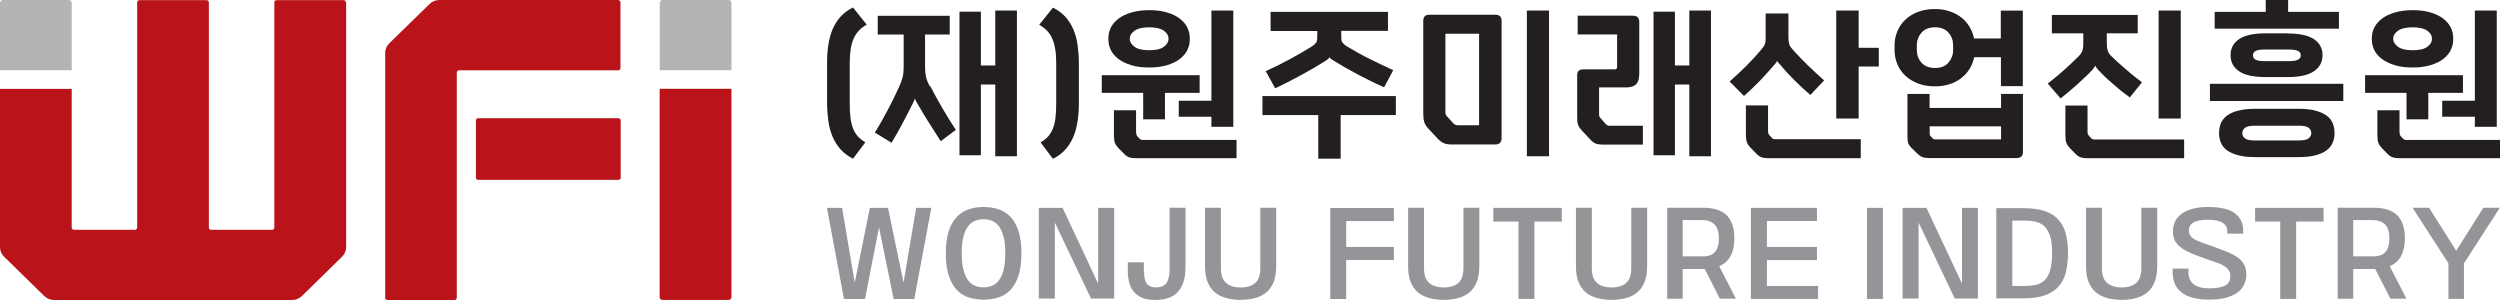 <svg width="200" height="24" viewBox="0 0 200 24" fill="none" xmlns="http://www.w3.org/2000/svg">
<path d="M49.467 0H35.15C34.85 0 34.57 0.118 34.359 0.323L31.146 3.461C30.936 3.666 30.815 3.941 30.815 4.235V23.822C30.815 23.92 30.895 23.998 30.996 23.998H36.362C36.462 23.998 36.542 23.92 36.542 23.822V5.803C36.542 5.705 36.622 5.627 36.722 5.627H49.457C49.557 5.627 49.637 5.549 49.637 5.451V0.186C49.637 0.088 49.557 0.01 49.457 0.01L49.467 0Z" fill="#BA141A"/>
<path d="M27.692 0.178V19.765C27.692 20.059 27.572 20.334 27.361 20.54L24.158 23.677C23.948 23.883 23.667 24 23.367 24H4.325C4.025 24 3.744 23.883 3.534 23.677L0.33 20.54C0.12 20.334 0 20.059 0 19.765V7.109H5.737V18.206C5.737 18.305 5.817 18.383 5.917 18.383H10.792C10.893 18.383 10.973 18.305 10.973 18.206V0.188C10.973 0.09 11.053 0.012 11.153 0.012H16.529C16.629 0.012 16.709 0.09 16.709 0.188V18.206C16.709 18.305 16.789 18.383 16.889 18.383H21.765C21.865 18.383 21.945 18.305 21.945 18.206V0.188C21.945 0.09 22.025 0.012 22.125 0.012H27.492C27.592 0.012 27.672 0.09 27.672 0.188L27.692 0.178Z" fill="#BA141A"/>
<path d="M49.477 9.457H38.254C38.154 9.457 38.074 9.536 38.074 9.633V14.212C38.074 14.309 38.154 14.388 38.254 14.388H49.477C49.576 14.388 49.657 14.309 49.657 14.212V9.633C49.657 9.536 49.576 9.457 49.477 9.457Z" fill="#BA141A"/>
<path d="M52.781 7.105H58.517V23.771C58.517 23.889 58.417 23.996 58.287 23.996H53.001C52.881 23.996 52.77 23.898 52.77 23.771V7.105H52.781Z" fill="#BA141A"/>
<path d="M53.001 0H58.287C58.407 0 58.517 0.098 58.517 0.225V5.617H52.781V0.225C52.781 0.108 52.881 0 53.011 0H53.001Z" fill="#B5B3B3"/>
<path d="M0.22 0H5.506C5.626 0 5.737 0.098 5.737 0.225V5.617H0V0.225C0 0.108 0.1 0 0.23 0H0.22Z" fill="#B5B3B3"/>
<path d="M71.042 16.629L72.283 22.609L73.294 16.629H74.506L73.144 23.922H71.492L70.321 18.188L69.2 23.922H67.518L66.156 16.629H67.368L68.379 22.619L69.59 16.629H71.022H71.042Z" fill="#939598"/>
<path d="M75.667 20.264C75.667 19.549 75.747 18.951 75.907 18.47C76.067 17.99 76.288 17.617 76.558 17.333C76.838 17.049 77.159 16.853 77.519 16.735C77.889 16.617 78.28 16.559 78.691 16.559C79.101 16.559 79.501 16.617 79.862 16.735C80.232 16.853 80.553 17.049 80.823 17.333C81.103 17.617 81.314 17.99 81.474 18.47C81.634 18.951 81.714 19.549 81.714 20.264C81.714 20.98 81.634 21.588 81.474 22.068C81.314 22.548 81.093 22.921 80.823 23.205C80.553 23.489 80.222 23.686 79.862 23.803C79.491 23.921 79.101 23.97 78.691 23.97C78.28 23.97 77.879 23.911 77.519 23.803C77.149 23.686 76.828 23.489 76.558 23.205C76.278 22.921 76.067 22.548 75.907 22.068C75.747 21.588 75.667 20.99 75.667 20.264ZM76.939 20.264C76.939 20.774 76.978 21.205 77.069 21.558C77.159 21.911 77.279 22.186 77.429 22.401C77.589 22.617 77.769 22.764 77.98 22.852C78.19 22.941 78.43 22.989 78.68 22.989C78.931 22.989 79.171 22.941 79.381 22.852C79.591 22.764 79.782 22.617 79.932 22.401C80.092 22.186 80.212 21.911 80.292 21.558C80.382 21.205 80.422 20.774 80.422 20.264C80.422 19.754 80.382 19.323 80.292 18.97C80.202 18.617 80.082 18.343 79.932 18.127C79.772 17.911 79.591 17.764 79.381 17.676C79.171 17.588 78.931 17.539 78.68 17.539C78.43 17.539 78.19 17.588 77.98 17.676C77.769 17.764 77.579 17.911 77.429 18.127C77.269 18.343 77.149 18.617 77.069 18.97C76.978 19.323 76.939 19.754 76.939 20.264Z" fill="#939598"/>
<path d="M89.133 16.629V23.883H87.281L84.387 17.805V23.883H83.106V16.629H85.008L87.851 22.687V16.629H89.133Z" fill="#939598"/>
<path d="M91.525 21.686C91.525 21.891 91.535 22.068 91.565 22.235C91.595 22.401 91.635 22.529 91.715 22.646C91.785 22.754 91.886 22.842 92.016 22.901C92.146 22.96 92.306 22.989 92.506 22.989C92.737 22.989 92.927 22.95 93.067 22.862C93.207 22.783 93.317 22.666 93.387 22.519C93.457 22.372 93.507 22.205 93.537 22.009C93.558 21.813 93.567 21.607 93.567 21.382V16.617H94.839V21.382C94.839 21.872 94.779 22.284 94.659 22.617C94.539 22.95 94.378 23.215 94.158 23.421C93.948 23.627 93.698 23.774 93.407 23.862C93.117 23.95 92.807 23.999 92.466 23.999C92.016 23.999 91.645 23.94 91.355 23.813C91.065 23.685 90.834 23.519 90.674 23.303C90.504 23.087 90.394 22.842 90.324 22.568C90.264 22.293 90.224 21.999 90.224 21.695V20.989H91.505V21.695L91.525 21.686Z" fill="#939598"/>
<path d="M97.672 21.44C97.672 22.009 97.812 22.411 98.103 22.646C98.383 22.881 98.774 22.999 99.254 22.999C99.735 22.999 100.125 22.881 100.405 22.646C100.686 22.411 100.826 22.009 100.826 21.44V16.617H102.097V21.274C102.097 21.774 102.027 22.195 101.897 22.548C101.757 22.891 101.567 23.175 101.317 23.381C101.066 23.597 100.766 23.744 100.416 23.842C100.065 23.94 99.685 23.989 99.254 23.989C98.824 23.989 98.433 23.94 98.083 23.842C97.732 23.744 97.432 23.597 97.182 23.381C96.931 23.166 96.741 22.891 96.601 22.548C96.461 22.205 96.401 21.774 96.401 21.274V16.617H97.672V21.44Z" fill="#939598"/>
<path d="M107.694 19.754H111.509V20.803H107.694V23.921H106.423V16.637H111.509V17.686H107.694V19.764V19.754Z" fill="#939598"/>
<path d="M113.921 21.44C113.921 22.009 114.061 22.411 114.351 22.646C114.632 22.881 115.022 22.999 115.503 22.999C115.983 22.999 116.374 22.881 116.654 22.646C116.934 22.411 117.075 22.009 117.075 21.44V16.617H118.346V21.274C118.346 21.774 118.276 22.195 118.146 22.548C118.006 22.891 117.815 23.175 117.565 23.381C117.315 23.597 117.014 23.744 116.664 23.842C116.314 23.94 115.923 23.989 115.503 23.989C115.082 23.989 114.682 23.94 114.331 23.842C113.981 23.744 113.681 23.597 113.43 23.381C113.18 23.166 112.99 22.891 112.85 22.548C112.709 22.205 112.649 21.774 112.649 21.274V16.617H113.921V21.44Z" fill="#939598"/>
<path d="M119.467 16.629H124.944V17.727H122.751V23.913H121.48V17.727H119.467V16.629Z" fill="#939598"/>
<path d="M127.347 21.44C127.347 22.009 127.487 22.411 127.777 22.646C128.057 22.881 128.448 22.999 128.928 22.999C129.409 22.999 129.799 22.881 130.08 22.646C130.36 22.411 130.5 22.009 130.5 21.44V16.617H131.772V21.274C131.772 21.774 131.702 22.195 131.572 22.548C131.431 22.891 131.241 23.175 130.991 23.381C130.741 23.597 130.44 23.744 130.09 23.842C129.739 23.94 129.349 23.989 128.928 23.989C128.508 23.989 128.108 23.94 127.757 23.842C127.407 23.744 127.106 23.597 126.856 23.381C126.606 23.166 126.416 22.891 126.275 22.548C126.135 22.205 126.075 21.774 126.075 21.274V16.617H127.347V21.44Z" fill="#939598"/>
<path d="M136.207 16.617C137.078 16.617 137.719 16.813 138.129 17.215C138.539 17.617 138.75 18.235 138.75 19.068C138.75 20.205 138.349 20.95 137.538 21.293L138.87 23.891H137.588L136.377 21.519H134.615V23.901H133.374V16.617H136.217H136.207ZM136.157 20.519C136.367 20.519 136.557 20.499 136.727 20.45C136.898 20.401 137.038 20.323 137.148 20.205C137.268 20.087 137.358 19.941 137.418 19.754C137.478 19.568 137.508 19.343 137.508 19.068C137.508 18.539 137.388 18.166 137.148 17.941C136.908 17.715 136.577 17.607 136.157 17.607H134.615V20.509H136.157V20.519Z" fill="#939598"/>
<path d="M145.447 22.864V23.913H140.071V16.629H145.357V17.678H141.353V19.756H145.357V20.805H141.353V22.874H145.457L145.447 22.864Z" fill="#939598"/>
<path d="M150.633 16.629V23.913H149.362V16.629H150.633Z" fill="#939598"/>
<path d="M158.232 16.629V23.883H156.38L153.487 17.805V23.883H152.205V16.629H154.117L156.961 22.687V16.629H158.242H158.232Z" fill="#939598"/>
<path d="M161.926 16.658C162.597 16.658 163.158 16.737 163.608 16.893C164.059 17.05 164.419 17.286 164.689 17.59C164.96 17.893 165.15 18.266 165.27 18.717C165.38 19.158 165.44 19.668 165.44 20.236C165.44 20.805 165.38 21.325 165.27 21.776C165.16 22.227 164.96 22.609 164.689 22.913C164.419 23.217 164.059 23.452 163.608 23.619C163.158 23.785 162.597 23.864 161.926 23.864H159.704V16.648H161.926V16.658ZM162.076 22.864C162.397 22.864 162.697 22.834 162.947 22.766C163.208 22.697 163.428 22.57 163.608 22.383C163.788 22.187 163.928 21.923 164.019 21.579C164.119 21.236 164.169 20.785 164.169 20.236C164.169 19.687 164.119 19.256 164.019 18.923C163.918 18.59 163.768 18.325 163.578 18.129C163.388 17.942 163.158 17.815 162.877 17.746C162.597 17.678 162.287 17.648 161.936 17.648H160.985V22.873H162.076V22.864Z" fill="#939598"/>
<path d="M168.153 21.44C168.153 22.009 168.293 22.411 168.584 22.646C168.874 22.881 169.255 22.999 169.735 22.999C170.216 22.999 170.606 22.881 170.886 22.646C171.167 22.411 171.307 22.009 171.307 21.44V16.617H172.578V21.274C172.578 21.774 172.508 22.195 172.378 22.548C172.238 22.891 172.048 23.175 171.797 23.381C171.547 23.597 171.247 23.744 170.896 23.842C170.546 23.94 170.166 23.989 169.735 23.989C169.305 23.989 168.914 23.94 168.564 23.842C168.213 23.744 167.913 23.597 167.663 23.381C167.412 23.166 167.222 22.891 167.082 22.548C166.942 22.205 166.882 21.774 166.882 21.274V16.617H168.153V21.44Z" fill="#939598"/>
<path d="M175.071 21.735C175.071 22.195 175.211 22.529 175.502 22.744C175.782 22.96 176.212 23.068 176.763 23.068C177.274 23.068 177.684 22.999 177.974 22.862C178.265 22.725 178.425 22.47 178.425 22.107C178.425 21.892 178.375 21.715 178.265 21.578C178.155 21.441 178.024 21.333 177.864 21.235C177.704 21.146 177.524 21.068 177.344 21.009C177.163 20.951 176.983 20.892 176.823 20.833L175.872 20.49C175.562 20.372 175.281 20.264 175.031 20.137C174.781 20.019 174.57 19.882 174.39 19.735C174.21 19.588 174.07 19.421 173.98 19.225C173.89 19.029 173.83 18.813 173.83 18.549C173.83 18.255 173.89 17.98 174 17.735C174.11 17.49 174.29 17.284 174.52 17.108C174.751 16.941 175.041 16.804 175.401 16.706C175.752 16.608 176.162 16.559 176.633 16.559C177.624 16.559 178.345 16.725 178.785 17.059C179.226 17.392 179.456 17.853 179.456 18.451V18.696H178.185V18.49C178.185 18.186 178.044 17.96 177.774 17.804C177.504 17.647 177.133 17.578 176.653 17.578C176.443 17.578 176.242 17.588 176.052 17.617C175.862 17.647 175.702 17.686 175.562 17.755C175.421 17.823 175.311 17.911 175.231 18.019C175.151 18.127 175.111 18.264 175.111 18.421C175.111 18.588 175.151 18.735 175.221 18.843C175.291 18.951 175.401 19.049 175.552 19.137C175.702 19.225 175.872 19.303 176.082 19.382C176.292 19.46 176.533 19.549 176.803 19.637L177.744 19.98C178.084 20.098 178.375 20.225 178.615 20.352C178.865 20.48 179.066 20.617 179.226 20.774C179.386 20.931 179.506 21.107 179.586 21.294C179.666 21.49 179.706 21.715 179.706 21.96C179.706 22.264 179.646 22.529 179.526 22.774C179.406 23.019 179.226 23.235 178.986 23.411C178.745 23.587 178.435 23.725 178.064 23.823C177.694 23.921 177.254 23.97 176.753 23.97C176.182 23.97 175.712 23.911 175.331 23.793C174.951 23.676 174.651 23.519 174.43 23.313C174.2 23.107 174.04 22.872 173.95 22.607C173.86 22.333 173.81 22.048 173.81 21.744V21.49H175.081V21.715L175.071 21.735Z" fill="#939598"/>
<path d="M180.408 16.629H185.884V17.727H183.691V23.913H182.42V17.727H180.408V16.629Z" fill="#939598"/>
<path d="M189.848 16.617C190.719 16.617 191.36 16.813 191.771 17.215C192.181 17.617 192.391 18.235 192.391 19.068C192.391 20.205 191.991 20.95 191.18 21.293L192.511 23.891H191.23L190.019 21.519H188.257V23.901H187.015V16.617H189.858H189.848ZM189.798 20.519C190.009 20.519 190.199 20.499 190.369 20.45C190.539 20.401 190.679 20.323 190.789 20.205C190.91 20.087 191 19.941 191.06 19.754C191.12 19.568 191.15 19.343 191.15 19.068C191.15 18.539 191.03 18.166 190.789 17.941C190.549 17.715 190.219 17.607 189.798 17.607H188.257V20.509H189.798V20.519Z" fill="#939598"/>
<path d="M198.669 16.617H199.99L197.117 21.068V23.911H195.876V21.068L193.002 16.617H194.324L196.496 20.058L198.669 16.617Z" fill="#939598"/>
<path d="M68.238 12.695C67.828 12.489 67.498 12.234 67.227 11.93C66.967 11.626 66.757 11.293 66.597 10.911C66.436 10.528 66.326 10.117 66.266 9.666C66.206 9.215 66.166 8.734 66.166 8.234V5.039C66.166 4.529 66.196 4.048 66.266 3.607C66.326 3.156 66.446 2.745 66.597 2.362C66.757 1.98 66.967 1.647 67.227 1.352C67.487 1.058 67.828 0.804 68.238 0.598L69.34 1.97C69.099 2.107 68.889 2.264 68.719 2.441C68.549 2.617 68.409 2.833 68.299 3.068C68.188 3.313 68.108 3.597 68.058 3.921C68.008 4.244 67.978 4.617 67.978 5.039V8.234C67.978 8.695 67.998 9.097 68.038 9.421C68.078 9.754 68.148 10.038 68.248 10.283C68.349 10.528 68.469 10.734 68.629 10.911C68.789 11.087 68.989 11.244 69.23 11.381L68.248 12.685L68.238 12.695Z" fill="#231F20"/>
<path d="M74.405 6.863C74.706 7.432 75.026 8.03 75.386 8.647C75.747 9.265 76.107 9.843 76.468 10.392L75.256 11.294C74.936 10.794 74.606 10.284 74.275 9.755C73.945 9.226 73.634 8.706 73.334 8.186C73.304 8.137 73.284 8.098 73.254 8.049C73.234 8 73.214 7.941 73.194 7.863C73.174 7.941 73.154 8.01 73.134 8.049C73.114 8.098 73.094 8.137 73.064 8.186C72.793 8.735 72.523 9.275 72.233 9.804C71.953 10.343 71.652 10.882 71.322 11.421L69.99 10.608C70.341 10.039 70.691 9.431 71.021 8.794C71.362 8.157 71.662 7.539 71.933 6.941C72.053 6.677 72.143 6.432 72.203 6.196C72.263 5.961 72.293 5.696 72.293 5.392V2.765H70.221V1.265H75.977V2.765H74.005V5.392C74.005 5.696 74.035 5.951 74.085 6.167C74.135 6.383 74.235 6.628 74.365 6.883L74.405 6.863ZM78.47 0.922V5.236H79.621V0.844H81.353V12.5H79.621V6.765H78.47V12.421H76.758V0.932H78.47V0.922Z" fill="#231F20"/>
<path d="M83.246 11.393C83.486 11.256 83.686 11.099 83.847 10.922C84.007 10.746 84.127 10.53 84.227 10.295C84.327 10.05 84.397 9.766 84.437 9.432C84.477 9.099 84.497 8.707 84.497 8.246V5.05C84.497 4.629 84.477 4.246 84.417 3.933C84.367 3.609 84.287 3.325 84.177 3.08C84.067 2.835 83.927 2.629 83.757 2.452C83.586 2.276 83.376 2.119 83.136 1.982L84.237 0.609C84.647 0.815 84.978 1.07 85.248 1.364C85.508 1.658 85.719 2.001 85.879 2.374C86.039 2.756 86.149 3.168 86.209 3.619C86.269 4.07 86.309 4.55 86.309 5.05V8.246C86.309 8.756 86.279 9.236 86.209 9.677C86.139 10.118 86.039 10.54 85.879 10.922C85.719 11.305 85.508 11.648 85.248 11.942C84.988 12.246 84.647 12.491 84.237 12.707L83.256 11.403L83.246 11.393Z" fill="#231F20"/>
<path d="M91.455 9.547V7.43H88.142V6.018H95.971V7.43H93.197V9.547H91.465H91.455ZM91.946 0.812C92.487 0.812 92.957 0.871 93.368 0.999C93.778 1.116 94.109 1.283 94.379 1.489C94.649 1.695 94.849 1.93 94.98 2.195C95.11 2.459 95.18 2.734 95.18 3.018V3.185C95.18 3.479 95.11 3.753 94.98 4.018C94.849 4.283 94.639 4.518 94.379 4.724C94.109 4.93 93.768 5.087 93.368 5.214C92.957 5.332 92.487 5.4 91.946 5.4C91.405 5.4 90.905 5.342 90.504 5.214C90.094 5.087 89.754 4.93 89.483 4.724C89.213 4.518 89.003 4.283 88.873 4.018C88.742 3.753 88.672 3.469 88.672 3.185V3.018C88.672 2.734 88.742 2.459 88.873 2.195C89.003 1.93 89.213 1.695 89.483 1.489C89.754 1.283 90.094 1.126 90.504 0.999C90.915 0.881 91.395 0.812 91.946 0.812ZM98.924 11.184V12.655H90.925C90.635 12.655 90.424 12.625 90.284 12.567C90.144 12.508 90.004 12.4 89.864 12.243L89.503 11.88C89.433 11.802 89.363 11.723 89.313 11.655C89.263 11.586 89.223 11.508 89.193 11.429C89.163 11.351 89.143 11.253 89.133 11.155C89.123 11.047 89.113 10.92 89.113 10.763V8.822H90.885V10.576C90.885 10.694 90.915 10.792 90.965 10.88L91.185 11.116C91.185 11.116 91.255 11.165 91.285 11.175C91.315 11.184 91.375 11.194 91.445 11.194H98.904L98.924 11.184ZM93.478 3.057C93.478 2.842 93.358 2.636 93.107 2.459C92.867 2.283 92.477 2.185 91.946 2.185C91.415 2.185 91.015 2.273 90.765 2.459C90.514 2.636 90.384 2.842 90.384 3.057V3.136C90.384 3.352 90.514 3.557 90.765 3.744C91.015 3.93 91.405 4.018 91.946 4.018C92.487 4.018 92.857 3.93 93.107 3.744C93.348 3.557 93.478 3.361 93.478 3.136V3.057ZM94.299 8.057H96.912V0.842H98.664V10.145H96.912V9.341H94.299V8.067V8.057Z" fill="#231F20"/>
<path d="M105.461 12.694V9.204H100.996V7.684H111.668V9.204H107.253V12.694H105.461ZM101.627 0.949H111.038V2.469H107.303V2.9C107.303 3.008 107.303 3.106 107.313 3.175C107.323 3.243 107.343 3.322 107.383 3.38C107.423 3.439 107.474 3.498 107.534 3.547C107.594 3.606 107.674 3.665 107.774 3.724C108.355 4.076 108.955 4.41 109.576 4.714C110.187 5.018 110.817 5.321 111.458 5.616L110.727 6.988C110.026 6.674 109.336 6.331 108.665 5.978C107.994 5.625 107.353 5.263 106.733 4.88C106.633 4.812 106.552 4.753 106.482 4.714C106.422 4.674 106.372 4.625 106.362 4.557C106.342 4.625 106.302 4.674 106.242 4.723C106.182 4.772 106.102 4.821 106.012 4.89C104.73 5.684 103.399 6.41 102.017 7.066L101.256 5.694C101.947 5.38 102.598 5.057 103.189 4.733C103.789 4.41 104.36 4.076 104.921 3.733C105.011 3.675 105.091 3.616 105.151 3.557C105.211 3.498 105.261 3.449 105.301 3.39C105.341 3.331 105.361 3.263 105.371 3.184C105.371 3.106 105.381 3.018 105.381 2.91V2.479H101.647V0.959L101.627 0.949Z" fill="#231F20"/>
<path d="M116.234 11.559C116.073 11.559 115.943 11.559 115.833 11.539C115.723 11.529 115.623 11.5 115.523 11.461C115.433 11.421 115.343 11.372 115.262 11.314C115.182 11.255 115.082 11.167 114.982 11.059L114.301 10.323C114.211 10.226 114.131 10.137 114.081 10.049C114.021 9.971 113.981 9.882 113.951 9.794C113.921 9.706 113.901 9.608 113.881 9.49C113.871 9.373 113.861 9.235 113.861 9.069V1.677C113.861 1.344 114.021 1.177 114.351 1.177H119.627C119.958 1.177 120.128 1.344 120.128 1.677V11.039C120.128 11.382 119.958 11.559 119.627 11.559H116.244H116.234ZM118.326 10.02V2.697H115.633V8.961C115.633 9.039 115.633 9.108 115.663 9.167C115.683 9.226 115.723 9.284 115.803 9.353L116.274 9.873C116.334 9.931 116.394 9.98 116.444 9.99C116.494 10.01 116.554 10.02 116.614 10.02H118.326ZM123.922 0.844V12.5H122.15V0.844H123.922Z" fill="#231F20"/>
<path d="M131.13 6.01C131.13 6.667 130.8 6.99 130.129 6.99H127.927V9.157C127.927 9.294 127.977 9.402 128.067 9.48L128.467 9.931C128.467 9.931 128.558 10.01 128.598 10.029C128.638 10.049 128.698 10.059 128.768 10.059H131.431V11.569H128.307C128.027 11.569 127.817 11.539 127.667 11.49C127.516 11.431 127.346 11.314 127.176 11.108L126.565 10.461C126.485 10.373 126.415 10.284 126.365 10.216C126.315 10.147 126.275 10.069 126.245 9.98C126.215 9.892 126.195 9.804 126.185 9.696C126.185 9.588 126.175 9.461 126.175 9.294V6.01C126.175 5.706 126.335 5.549 126.665 5.549H129.178C129.308 5.549 129.368 5.481 129.368 5.334V2.755H126.215V1.256H130.63C130.97 1.256 131.141 1.422 131.141 1.755V6.01H131.13ZM133.994 0.922V5.236H135.145V0.844H136.877V12.5H135.145V6.765H133.994V12.421H132.282V0.932H133.994V0.922Z" fill="#231F20"/>
<path d="M143.445 4C143.835 4.432 144.236 4.853 144.646 5.245C145.057 5.638 145.487 6.039 145.928 6.432L144.827 7.598C144.366 7.196 143.936 6.804 143.545 6.412C143.155 6.02 142.774 5.608 142.414 5.177C142.354 5.108 142.294 5.049 142.264 5.01C142.224 4.971 142.194 4.912 142.163 4.843C142.163 4.902 142.133 4.961 142.093 5.01C142.053 5.059 142.003 5.118 141.943 5.187C141.563 5.628 141.182 6.049 140.802 6.451C140.421 6.853 139.991 7.255 139.52 7.677L138.369 6.52C138.86 6.088 139.31 5.667 139.721 5.255C140.131 4.843 140.522 4.422 140.882 3.991C140.952 3.902 141.022 3.814 141.072 3.745C141.122 3.677 141.162 3.598 141.192 3.52C141.222 3.442 141.242 3.363 141.242 3.285C141.242 3.206 141.252 3.108 141.252 2.981V1.079H143.075V2.981C143.075 3.216 143.095 3.402 143.145 3.549C143.195 3.687 143.295 3.844 143.455 4H143.445ZM148.861 11.147V12.657H141.503C141.222 12.657 141.012 12.627 140.882 12.568C140.742 12.51 140.602 12.402 140.462 12.245L140.061 11.833C139.991 11.755 139.921 11.676 139.871 11.608C139.821 11.539 139.781 11.461 139.751 11.382C139.721 11.304 139.701 11.206 139.691 11.108C139.681 11 139.671 10.873 139.671 10.716V8.431H141.443V10.48C141.443 10.618 141.473 10.716 141.523 10.784L141.783 11.059C141.823 11.118 141.903 11.137 142.043 11.137H148.851L148.861 11.147ZM148.691 0.844V3.824H150.303V5.324H148.691V9.48H146.899V0.844H148.691Z" fill="#231F20"/>
<path d="M161.826 0.84V6.889H160.074V4.575H157.931C157.871 4.899 157.751 5.203 157.581 5.487C157.411 5.771 157.19 6.016 156.92 6.232C156.65 6.448 156.339 6.614 155.979 6.732C155.619 6.85 155.228 6.908 154.788 6.908C154.277 6.908 153.827 6.83 153.426 6.673C153.026 6.516 152.695 6.31 152.415 6.046C152.135 5.781 151.924 5.467 151.784 5.124C151.644 4.771 151.564 4.409 151.564 4.017V3.634C151.564 3.242 151.634 2.87 151.784 2.517C151.924 2.164 152.135 1.85 152.415 1.585C152.695 1.321 153.026 1.105 153.426 0.958C153.827 0.801 154.277 0.723 154.788 0.723C155.218 0.723 155.619 0.781 155.979 0.909C156.339 1.036 156.65 1.193 156.92 1.409C157.18 1.615 157.401 1.87 157.571 2.154C157.741 2.448 157.861 2.752 157.921 3.075H160.064V0.85H161.816L161.826 0.84ZM154.377 8.634H160.084V7.516H161.836V12.163C161.836 12.477 161.666 12.643 161.325 12.643H154.407C154.127 12.643 153.927 12.614 153.787 12.565C153.656 12.516 153.506 12.408 153.336 12.242L152.986 11.898C152.916 11.83 152.845 11.761 152.795 11.693C152.745 11.634 152.705 11.565 152.675 11.496C152.645 11.428 152.625 11.349 152.615 11.261C152.605 11.173 152.595 11.065 152.595 10.938V7.516H154.367V8.634H154.377ZM156.249 3.624C156.249 3.232 156.129 2.899 155.879 2.615C155.639 2.33 155.278 2.183 154.808 2.183C154.337 2.183 153.967 2.33 153.716 2.615C153.476 2.899 153.346 3.242 153.346 3.624V4.007C153.346 4.389 153.466 4.722 153.716 5.007C153.957 5.291 154.327 5.438 154.808 5.438C155.288 5.438 155.639 5.291 155.879 5.007C156.119 4.722 156.249 4.389 156.249 4.007V3.624ZM160.084 11.163V10.104H154.377V10.712C154.377 10.791 154.407 10.869 154.477 10.928L154.617 11.075C154.678 11.134 154.748 11.153 154.828 11.153H160.094L160.084 11.163Z" fill="#231F20"/>
<path d="M168.544 2.628V3.442C168.544 3.677 168.564 3.873 168.614 4.03C168.664 4.187 168.744 4.334 168.874 4.461C169.024 4.608 169.195 4.765 169.395 4.951C169.595 5.128 169.805 5.314 170.026 5.51C170.246 5.696 170.476 5.892 170.706 6.079C170.937 6.265 171.157 6.432 171.357 6.588L170.386 7.794C170.166 7.637 169.935 7.461 169.695 7.275C169.455 7.079 169.225 6.883 169.004 6.686C168.774 6.49 168.564 6.294 168.354 6.098C168.153 5.902 167.983 5.726 167.843 5.579C167.793 5.52 167.753 5.471 167.713 5.412C167.673 5.353 167.643 5.294 167.623 5.236C167.603 5.294 167.573 5.353 167.523 5.412C167.473 5.471 167.433 5.52 167.402 5.579C167.252 5.736 167.082 5.912 166.872 6.108C166.672 6.304 166.451 6.51 166.221 6.716C165.991 6.922 165.761 7.118 165.52 7.324C165.29 7.52 165.06 7.706 164.85 7.873L163.818 6.686C164.029 6.51 164.249 6.334 164.489 6.147C164.719 5.961 164.94 5.765 165.16 5.569C165.38 5.373 165.58 5.187 165.781 5C165.981 4.814 166.161 4.638 166.311 4.481C166.451 4.334 166.542 4.187 166.592 4.049C166.642 3.902 166.662 3.716 166.662 3.481V2.667H164.149V1.197H171.017V2.667H168.534L168.544 2.628ZM174.731 11.147V12.657H167.042C166.752 12.657 166.542 12.627 166.401 12.568C166.261 12.51 166.121 12.402 165.981 12.245L165.62 11.882C165.55 11.804 165.48 11.725 165.43 11.657C165.38 11.588 165.34 11.51 165.31 11.431C165.28 11.353 165.26 11.255 165.25 11.157C165.24 11.049 165.23 10.921 165.23 10.765V8.441H167.002V10.539C167.002 10.676 167.032 10.774 167.102 10.843L167.312 11.078C167.312 11.078 167.382 11.127 167.412 11.137C167.443 11.147 167.503 11.157 167.573 11.157H174.721L174.731 11.147ZM174.461 0.844V9.48H172.689V0.844H174.461Z" fill="#231F20"/>
<path d="M176.793 8.078V6.705H187.465V8.078H176.793ZM177.173 2.294V0.951H181.258V0H183.05V0.951H187.115V2.294H177.173ZM183.921 8.705C184.442 8.705 184.882 8.754 185.243 8.852C185.603 8.95 185.893 9.078 186.124 9.244C186.354 9.411 186.514 9.617 186.614 9.852C186.714 10.088 186.764 10.362 186.764 10.646C186.764 10.931 186.714 11.185 186.614 11.421C186.514 11.656 186.344 11.862 186.124 12.029C185.893 12.195 185.603 12.332 185.243 12.421C184.882 12.519 184.442 12.568 183.921 12.568H180.377C179.856 12.568 179.416 12.519 179.056 12.421C178.685 12.323 178.395 12.195 178.165 12.029C177.934 11.862 177.774 11.656 177.674 11.421C177.574 11.185 177.524 10.931 177.524 10.646C177.524 10.362 177.574 10.088 177.674 9.852C177.774 9.617 177.944 9.411 178.165 9.244C178.395 9.078 178.685 8.941 179.056 8.852C179.416 8.754 179.866 8.705 180.377 8.705H183.921ZM183.01 2.676C183.961 2.676 184.672 2.833 185.123 3.137C185.573 3.441 185.803 3.872 185.803 4.411C185.803 4.951 185.573 5.382 185.123 5.696C184.672 6.009 183.961 6.166 183.01 6.166H181.258C180.277 6.166 179.566 6.009 179.116 5.696C178.665 5.382 178.445 4.951 178.445 4.411C178.445 3.872 178.665 3.451 179.116 3.137C179.566 2.823 180.277 2.666 181.248 2.666H183L183.01 2.676ZM183.941 11.235C184.302 11.235 184.552 11.176 184.692 11.068C184.832 10.95 184.902 10.813 184.902 10.656C184.902 10.48 184.832 10.342 184.692 10.225C184.552 10.107 184.302 10.058 183.941 10.058H180.347C179.987 10.058 179.736 10.117 179.596 10.225C179.456 10.342 179.386 10.48 179.386 10.656C179.386 10.833 179.456 10.96 179.596 11.068C179.736 11.185 179.987 11.235 180.347 11.235H183.941ZM183.09 4.892C183.441 4.892 183.691 4.853 183.841 4.774C183.991 4.696 184.061 4.578 184.061 4.421C184.061 4.264 183.991 4.157 183.841 4.078C183.691 4 183.441 3.96 183.09 3.96H181.188C180.838 3.96 180.587 4 180.447 4.078C180.307 4.157 180.237 4.274 180.237 4.421C180.237 4.568 180.307 4.696 180.447 4.774C180.587 4.853 180.838 4.892 181.188 4.892H183.09Z" fill="#231F20"/>
<path d="M192.521 9.547V7.43H189.208V6.018H197.037V7.43H194.263V9.547H192.531H192.521ZM193.022 0.812C193.563 0.812 194.033 0.871 194.444 0.999C194.854 1.116 195.184 1.283 195.455 1.489C195.725 1.695 195.925 1.93 196.055 2.195C196.186 2.459 196.256 2.734 196.256 3.018V3.185C196.256 3.479 196.186 3.753 196.055 4.018C195.925 4.283 195.715 4.518 195.455 4.724C195.184 4.93 194.844 5.087 194.444 5.214C194.033 5.332 193.563 5.4 193.022 5.4C192.481 5.4 191.981 5.342 191.58 5.214C191.17 5.087 190.829 4.93 190.559 4.724C190.289 4.518 190.079 4.283 189.948 4.018C189.818 3.753 189.748 3.469 189.748 3.185V3.018C189.748 2.734 189.818 2.459 189.948 2.195C190.079 1.93 190.289 1.695 190.559 1.489C190.829 1.283 191.17 1.126 191.58 0.999C191.991 0.881 192.471 0.812 193.022 0.812ZM200 11.184V12.655H192.001C191.71 12.655 191.5 12.625 191.36 12.567C191.22 12.508 191.08 12.4 190.939 12.243L190.579 11.88C190.509 11.802 190.439 11.723 190.389 11.655C190.339 11.586 190.299 11.508 190.269 11.429C190.239 11.351 190.219 11.253 190.209 11.155C190.199 11.047 190.189 10.92 190.189 10.763V8.822H191.961V10.576C191.961 10.694 191.991 10.792 192.041 10.88L192.261 11.116C192.261 11.116 192.331 11.165 192.361 11.175C192.391 11.184 192.451 11.194 192.521 11.194H199.98L200 11.184ZM194.554 3.057C194.554 2.842 194.434 2.636 194.183 2.459C193.943 2.283 193.553 2.185 193.022 2.185C192.491 2.185 192.091 2.273 191.841 2.459C191.59 2.636 191.46 2.842 191.46 3.057V3.136C191.46 3.352 191.59 3.557 191.841 3.744C192.091 3.93 192.481 4.018 193.022 4.018C193.563 4.018 193.933 3.93 194.183 3.744C194.434 3.557 194.554 3.361 194.554 3.136V3.057ZM195.375 8.057H197.988V0.842H199.74V10.145H197.988V9.341H195.375V8.067V8.057Z" fill="#231F20"/>
</svg>
